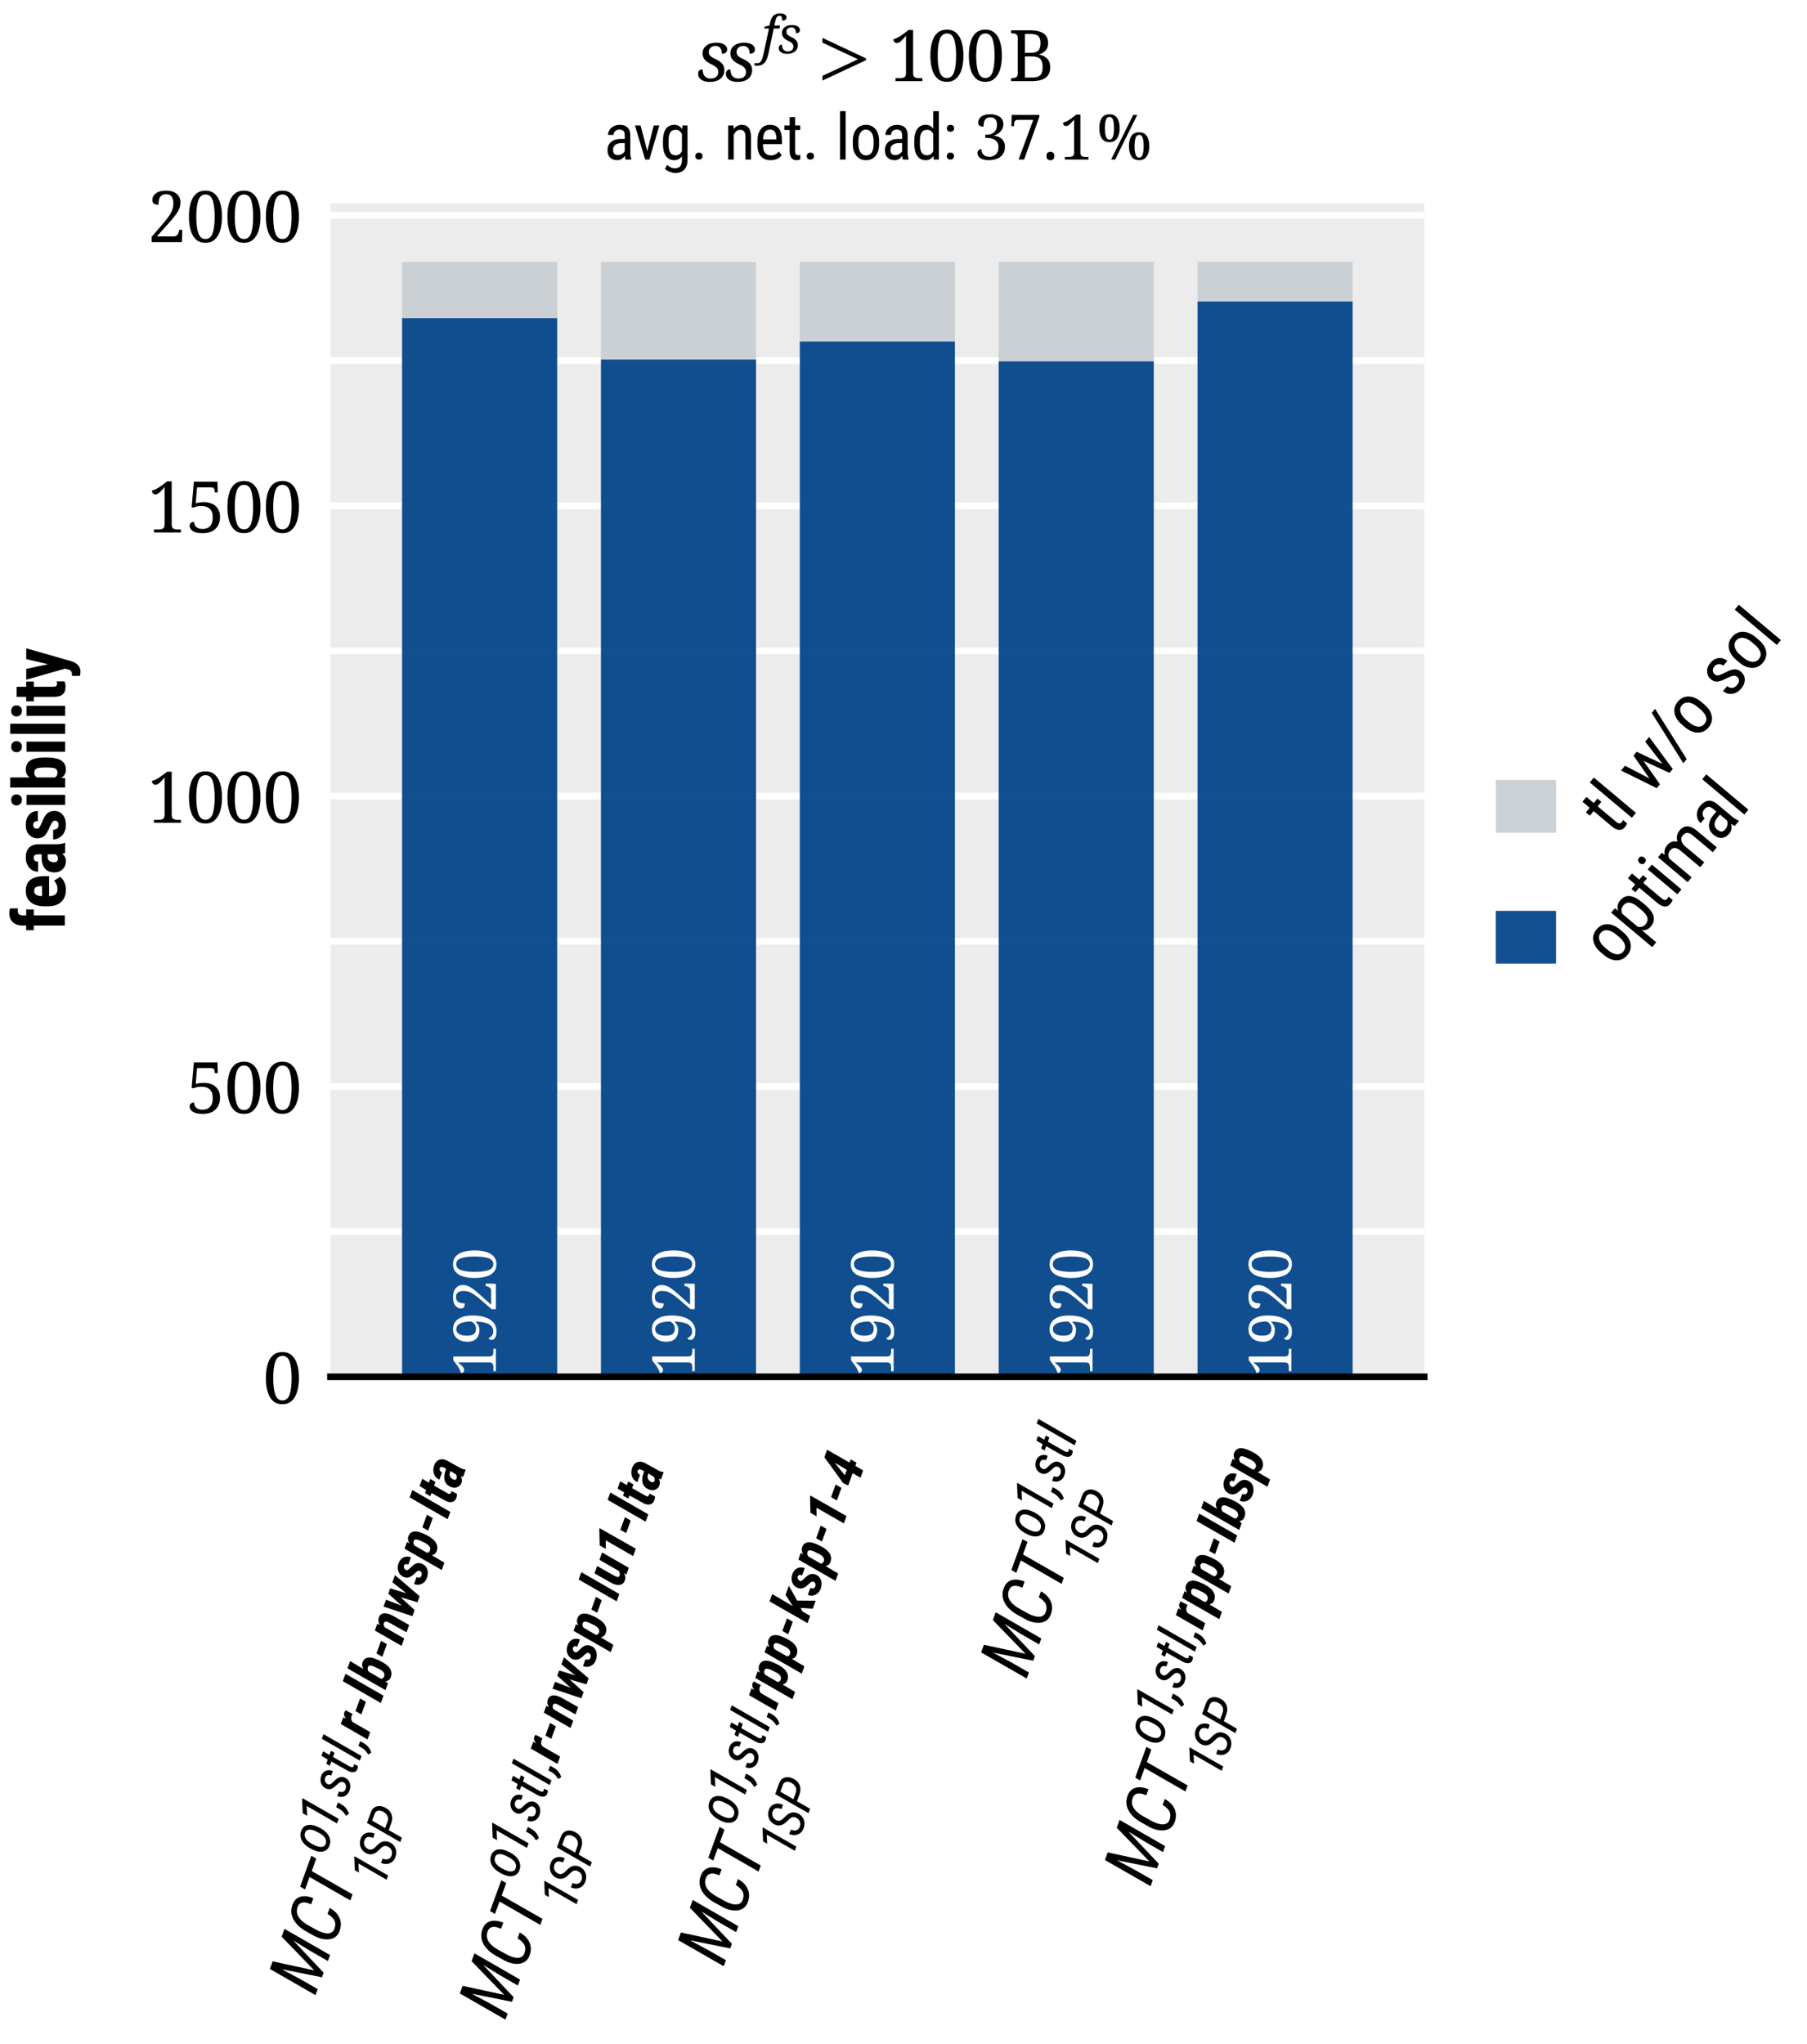 <?xml version="1.0" encoding="utf-8" standalone="no"?>
<!DOCTYPE svg PUBLIC "-//W3C//DTD SVG 1.1//EN"
  "http://www.w3.org/Graphics/SVG/1.1/DTD/svg11.dtd">
<svg xmlns:xlink="http://www.w3.org/1999/xlink" width="215.903pt" height="244.16pt" viewBox="0 0 215.903 244.16" xmlns="http://www.w3.org/2000/svg" version="1.1">
 <defs>
  <style type="text/css">*{stroke-linejoin: round; stroke-linecap: butt}</style>
 </defs>
 <g id="figure_1">
  <g id="patch_1">
   <path d="M 0 244.16 
L 215.903 244.16 
L 215.903 0 
L 0 0 
z
" style="fill: #ffffff"/>
  </g>
  <g id="axes_1">
   <g id="patch_2">
    <path d="M 39.487 164.453 
L 170.167 164.453 
L 170.167 24.269 
L 39.487 24.269 
z
" style="fill: #ececec"/>
   </g>
   <g id="matplotlib.axis_1">
    <g id="xtick_1">
     <g id="text_1">
      <!-- $\sgfs&gt;\qty{100}{\byte}$ -->
      <g transform="translate(83.208 9.689) scale(0.09 -0.09)">
       <defs>
        <path id="NotoMathMI-41" d="M 1094 -64 
C 1466 -64 1754 20 1971 200 
C 2176 379 2285 609 2285 892 
C 2285 1116 2227 1290 2099 1431 
C 1978 1571 1805 1688 1594 1784 
C 1389 1873 1242 1963 1152 2046 
C 1056 2136 1011 2245 1011 2380 
C 1011 2521 1062 2643 1158 2733 
C 1254 2829 1395 2874 1568 2874 
C 1702 2874 1792 2848 1875 2778 
C 1946 2720 2010 2630 2042 2533 
C 2067 2437 2086 2329 2086 2233 
C 2221 2233 2317 2265 2394 2322 
C 2477 2380 2515 2469 2515 2591 
C 2515 2681 2490 2765 2419 2854 
C 2362 2944 2266 3008 2131 3059 
C 1997 3110 1830 3136 1619 3136 
C 1280 3136 1011 3059 806 2893 
C 602 2732 506 2527 506 2276 
C 506 2046 570 1866 698 1738 
C 826 1597 992 1482 1203 1385 
C 1414 1289 1562 1193 1651 1097 
C 1741 1001 1786 885 1786 750 
C 1786 571 1728 436 1619 346 
C 1510 256 1357 212 1165 212 
C 1005 212 877 244 781 313 
C 685 383 608 478 570 593 
C 531 708 506 828 506 962 
C 461 962 410 962 352 943 
C 294 918 237 879 205 828 
C 160 777 141 693 141 590 
C 141 385 230 225 403 109 
C 576 -6 806 -64 1094 -64 
z
" transform="scale(0.016)"/>
        <path id="NotoSerif-Italic-66" d="M -525 -1536 
C -294 -1536 -90 -1491 90 -1401 
C 269 -1312 422 -1157 550 -944 
C 678 -726 781 -424 864 -45 
L 1530 3088 
L 2246 3088 
L 2317 3456 
L 1606 3456 
L 1690 3870 
C 1741 4141 1811 4342 1894 4478 
C 1978 4608 2099 4672 2259 4672 
C 2394 4672 2483 4614 2522 4491 
C 2566 4374 2586 4233 2586 4070 
C 2758 4070 2886 4103 2982 4174 
C 3072 4245 3117 4349 3117 4491 
C 3117 4632 3046 4749 2906 4840 
C 2771 4924 2566 4969 2291 4969 
C 1939 4969 1670 4866 1472 4671 
C 1280 4465 1146 4180 1075 3813 
L 1005 3457 
L 390 3321 
L 352 3088 
L 934 3088 
L 262 -50 
C 166 -481 64 -783 -51 -964 
C -173 -1143 -333 -1233 -544 -1233 
C -589 -1233 -640 -1233 -704 -1220 
C -755 -1214 -806 -1201 -838 -1194 
L -896 -1486 
C -851 -1499 -794 -1511 -730 -1524 
C -653 -1530 -589 -1536 -525 -1536 
z
" transform="scale(0.016)"/>
        <path id="NotoSerif-Italic-73" d="M 1216 -64 
C 1626 -64 1946 32 2189 233 
C 2419 433 2541 684 2541 1001 
C 2541 1253 2470 1454 2330 1608 
C 2195 1763 2010 1893 1773 2003 
C 1549 2106 1389 2209 1280 2299 
C 1171 2404 1120 2520 1120 2668 
C 1120 2829 1178 2965 1286 3069 
C 1395 3172 1549 3223 1741 3223 
C 1888 3223 1997 3191 2086 3114 
C 2163 3049 2227 2959 2266 2842 
C 2298 2739 2317 2623 2317 2507 
C 2464 2507 2586 2539 2669 2610 
C 2752 2674 2797 2771 2797 2906 
C 2797 3003 2765 3101 2688 3198 
C 2624 3294 2515 3372 2368 3430 
C 2221 3488 2035 3520 1798 3520 
C 1421 3520 1126 3430 896 3248 
C 678 3068 563 2836 563 2557 
C 563 2299 634 2092 774 1950 
C 915 1795 1101 1666 1338 1556 
C 1574 1446 1741 1343 1837 1233 
C 1933 1124 1984 994 1984 846 
C 1984 646 1920 496 1798 400 
C 1677 297 1504 245 1293 245 
C 1120 245 973 284 870 361 
C 755 438 678 543 634 672 
C 589 801 563 943 563 1092 
C 512 1092 454 1079 397 1059 
C 333 1040 275 995 230 930 
C 186 872 160 781 160 665 
C 160 439 256 265 448 129 
C 640 0 896 -64 1216 -64 
z
" transform="scale(0.016)"/>
        <path id="NotoMathMI-9f" d="M 3994 1715 
L 3994 1856 
L 429 3533 
L 429 3142 
L 3328 1786 
L 429 429 
L 429 45 
L 3994 1715 
z
" transform="scale(0.016)"/>
        <path id="NotoSerif-Regular-31" d="M 614 0 
L 3053 0 
L 3053 271 
L 2739 271 
C 2592 271 2470 297 2368 348 
C 2266 406 2214 536 2214 736 
L 2214 4640 
L 1805 4640 
L 1357 4303 
C 1146 4142 973 4031 832 3960 
C 685 3888 550 3837 422 3805 
C 422 3701 454 3618 512 3553 
C 570 3489 646 3456 742 3456 
C 870 3456 998 3521 1126 3644 
C 1261 3767 1408 3928 1568 4129 
L 1568 736 
C 1568 536 1517 406 1414 348 
C 1312 297 1190 271 1043 271 
L 614 271 
L 614 0 
z
" transform="scale(0.016)"/>
        <path id="NotoSerif-Regular-30" d="M 1792 -64 
C 2131 -64 2406 32 2624 232 
C 2848 432 3014 710 3123 1058 
C 3232 1419 3290 1833 3290 2310 
C 3290 2787 3238 3201 3123 3562 
C 3021 3910 2854 4189 2630 4382 
C 2406 4575 2131 4672 1798 4672 
C 1446 4672 1158 4575 934 4382 
C 710 4189 550 3917 448 3562 
C 339 3207 288 2794 288 2317 
C 288 1840 339 1419 448 1065 
C 550 710 710 432 934 232 
C 1158 32 1440 -64 1792 -64 
z
M 1792 284 
C 1478 284 1261 464 1139 820 
C 1018 1174 954 1671 954 2310 
C 954 2950 1018 3446 1139 3794 
C 1267 4150 1485 4324 1798 4324 
C 2106 4324 2317 4150 2445 3794 
C 2560 3446 2624 2950 2624 2310 
C 2624 1671 2560 1174 2445 820 
C 2317 464 2106 284 1792 284 
z
" transform="scale(0.016)"/>
        <path id="NotoSerif-Regular-42" d="M 243 0 
L 2150 0 
C 3245 0 3795 411 3795 1239 
C 3795 1580 3706 1850 3520 2042 
C 3334 2229 3098 2351 2810 2402 
L 2810 2428 
C 3034 2500 3226 2616 3379 2778 
C 3526 2934 3603 3154 3603 3446 
C 3603 3842 3469 4140 3200 4322 
C 2925 4516 2515 4608 1958 4608 
L 243 4608 
L 243 4337 
L 326 4337 
C 467 4337 589 4311 691 4259 
C 800 4208 851 4085 851 3898 
L 851 735 
C 851 535 800 406 698 348 
C 595 297 474 271 326 271 
L 243 271 
L 243 0 
z
M 1939 2563 
L 1498 2563 
L 1498 4285 
L 1926 4285 
C 2291 4285 2547 4227 2694 4104 
C 2842 3987 2918 3765 2918 3446 
C 2918 3135 2848 2907 2714 2771 
C 2573 2635 2317 2563 1939 2563 
z
M 2118 322 
L 1498 322 
L 1498 2240 
L 2131 2240 
C 2509 2240 2765 2156 2906 2003 
C 3040 1836 3110 1592 3110 1259 
C 3110 919 3034 675 2886 534 
C 2739 393 2483 322 2118 322 
z
" transform="scale(0.016)"/>
       </defs>
       <use xlink:href="#NotoMathMI-41" transform="scale(1.015)"/>
       <use xlink:href="#NotoMathMI-41" transform="translate(36.868 0) scale(1.015)"/>
       <use xlink:href="#NotoSerif-Italic-66" transform="translate(86.342 36.851) scale(0.667)"/>
       <use xlink:href="#NotoSerif-Italic-73" transform="translate(107.552 36.851) scale(0.667)"/>
       <use xlink:href="#NotoMathMI-9f" transform="translate(160.371 0) scale(1.015)"/>
       <use xlink:href="#NotoSerif-Regular-31" transform="translate(255.314 0) scale(0.914)"/>
       <use xlink:href="#NotoSerif-Regular-30" transform="translate(306.388 0) scale(0.914)"/>
       <use xlink:href="#NotoSerif-Regular-30" transform="translate(357.462 0) scale(0.914)"/>
       <use xlink:href="#NotoSerif-Regular-42" transform="translate(414.177 0) scale(0.914)"/>
      </g>
      <!-- {\scalefont{.88}avg. net. load: $\qty{37.1}{\percent}$} -->
      <g transform="translate(72.157 19.057) scale(0.09 -0.09)">
       <defs>
        <path id="RobotoCondensed-Regular-61" d="M 2150 0 
L 2726 0 
L 2726 51 
C 2656 244 2624 469 2624 732 
L 2624 2441 
C 2618 2775 2528 3026 2349 3199 
C 2163 3373 1901 3456 1555 3456 
C 1344 3456 1152 3411 979 3321 
C 806 3231 666 3109 563 2954 
C 461 2794 410 2626 410 2453 
L 966 2453 
C 966 2601 1018 2730 1126 2833 
C 1229 2929 1363 2981 1530 2981 
C 1715 2981 1850 2936 1939 2851 
C 2029 2760 2074 2612 2074 2410 
L 2074 2048 
L 1664 2048 
C 1261 2048 941 1946 710 1746 
C 474 1547 358 1271 358 925 
C 358 610 442 373 614 199 
C 787 26 1024 -64 1331 -64 
C 1632 -64 1882 80 2080 372 
C 2093 198 2118 71 2150 0 
z
M 1414 443 
C 1229 443 1101 488 1024 572 
C 947 655 909 797 909 989 
C 909 1194 986 1354 1139 1470 
C 1286 1579 1498 1637 1760 1637 
L 2074 1637 
L 2074 835 
C 2016 726 1926 630 1805 559 
C 1683 482 1549 443 1414 443 
z
" transform="scale(0.016)"/>
        <path id="RobotoCondensed-Regular-76" d="M 1370 842 
L 704 3392 
L 141 3392 
L 1158 0 
L 1574 0 
L 2573 3392 
L 2010 3392 
L 1370 842 
z
" transform="scale(0.016)"/>
        <path id="RobotoCondensed-Regular-67" d="M 301 1850 
L 301 1471 
C 307 976 410 597 608 334 
C 806 71 1075 -64 1427 -64 
C 1754 -64 2010 71 2189 334 
L 2189 -114 
C 2176 -621 1939 -875 1478 -875 
C 1203 -875 954 -759 723 -531 
L 499 -914 
C 602 -1036 755 -1132 966 -1216 
C 1171 -1299 1357 -1344 1523 -1344 
C 1907 -1344 2208 -1229 2426 -1003 
C 2637 -778 2746 -456 2746 -38 
L 2746 3392 
L 2246 3392 
L 2214 3013 
C 2042 3308 1779 3456 1434 3456 
C 1062 3456 781 3321 589 3051 
C 397 2782 301 2383 301 1850 
z
M 858 1535 
L 858 1876 
C 858 2242 915 2518 1030 2698 
C 1139 2872 1325 2962 1581 2962 
C 1843 2962 2042 2820 2189 2544 
L 2189 848 
C 2054 565 1850 424 1574 424 
C 1318 424 1133 514 1024 694 
C 915 874 858 1156 858 1535 
z
" transform="scale(0.016)"/>
        <path id="RobotoCondensed-Regular-2e" d="M 448 334 
C 448 238 480 160 538 96 
C 595 32 685 0 806 0 
C 928 0 1018 32 1082 96 
C 1139 160 1171 238 1171 334 
C 1171 437 1139 520 1082 591 
C 1018 655 928 687 806 687 
C 685 687 595 655 538 584 
C 480 514 448 430 448 334 
z
" transform="scale(0.016)"/>
        <path id="RobotoCondensed-Regular-6e" d="M 934 3392 
L 410 3392 
L 410 0 
L 966 0 
L 966 2467 
C 1037 2615 1126 2730 1235 2827 
C 1344 2917 1466 2962 1600 2962 
C 1779 2962 1914 2904 2003 2795 
C 2086 2685 2131 2493 2131 2229 
L 2131 0 
L 2682 0 
L 2682 2255 
C 2675 3058 2368 3456 1773 3456 
C 1434 3456 1158 3315 947 3026 
L 934 3392 
z
" transform="scale(0.016)"/>
        <path id="RobotoCondensed-Regular-65" d="M 1619 -64 
C 2112 -64 2477 103 2720 443 
L 2432 799 
C 2323 663 2202 566 2080 509 
C 1958 443 1811 411 1651 411 
C 1395 411 1197 496 1062 664 
C 928 825 858 1090 858 1459 
L 858 1536 
L 2746 1536 
L 2746 1901 
C 2739 2432 2643 2829 2451 3078 
C 2253 3328 1958 3456 1562 3456 
C 1165 3456 858 3315 640 3026 
C 416 2737 307 2345 307 1837 
L 307 1426 
C 314 938 429 565 653 315 
C 877 64 1197 -64 1619 -64 
z
M 1562 2981 
C 1766 2981 1920 2911 2022 2776 
C 2125 2636 2182 2407 2195 2087 
L 2195 2011 
L 864 2011 
C 877 2343 941 2586 1050 2745 
C 1158 2905 1331 2981 1562 2981 
z
" transform="scale(0.016)"/>
        <path id="RobotoCondensed-Regular-74" d="M 1139 4224 
L 589 4224 
L 589 3392 
L 70 3392 
L 70 2942 
L 589 2942 
L 589 835 
C 589 546 646 328 762 173 
C 877 13 1043 -64 1261 -64 
C 1395 -64 1523 -45 1645 0 
L 1651 469 
C 1574 443 1498 430 1427 430 
C 1318 430 1248 469 1203 540 
C 1158 610 1139 707 1139 842 
L 1139 2942 
L 1645 2942 
L 1645 3392 
L 1139 3392 
L 1139 4224 
z
" transform="scale(0.016)"/>
        <path id="RobotoCondensed-Regular-6c" d="M 1011 0 
L 1011 4818 
L 454 4818 
L 454 0 
L 1011 0 
z
" transform="scale(0.016)"/>
        <path id="RobotoCondensed-Regular-6f" d="M 294 1857 
L 294 1484 
C 301 1009 429 630 666 353 
C 902 77 1216 -64 1606 -64 
C 2003 -64 2323 77 2560 366 
C 2797 655 2912 1041 2912 1535 
L 2912 1889 
C 2906 2371 2784 2756 2547 3039 
C 2310 3315 1990 3456 1600 3456 
C 1210 3456 890 3315 653 3026 
C 416 2737 294 2351 294 1857 
z
M 851 1535 
L 851 1857 
C 851 2203 922 2480 1056 2679 
C 1190 2878 1376 2981 1600 2981 
C 1830 2981 2016 2878 2157 2679 
C 2291 2480 2362 2203 2362 1857 
L 2362 1471 
C 2342 764 2093 411 1606 411 
C 1376 411 1190 514 1056 713 
C 922 912 851 1182 851 1535 
z
" transform="scale(0.016)"/>
        <path id="RobotoCondensed-Regular-64" d="M 294 1850 
L 294 1503 
C 301 1009 403 623 602 347 
C 800 71 1075 -64 1427 -64 
C 1766 -64 2022 80 2202 366 
L 2234 0 
L 2739 0 
L 2739 4818 
L 2182 4818 
L 2182 3065 
C 2003 3328 1754 3456 1427 3456 
C 1062 3456 787 3321 589 3045 
C 390 2769 294 2371 294 1850 
z
M 851 1535 
L 851 1876 
C 851 2242 909 2518 1024 2698 
C 1133 2872 1318 2962 1574 2962 
C 1837 2962 2042 2827 2182 2557 
L 2182 842 
C 2048 565 1843 424 1568 424 
C 1318 424 1133 514 1024 694 
C 909 874 851 1156 851 1535 
z
" transform="scale(0.016)"/>
        <path id="RobotoCondensed-Regular-3a" d="M 429 334 
C 429 238 461 160 518 96 
C 576 32 666 0 787 0 
C 909 0 998 32 1062 96 
C 1120 160 1152 238 1152 334 
C 1152 437 1120 520 1062 591 
C 998 655 909 687 787 687 
C 666 687 576 655 518 584 
C 461 514 429 430 429 334 
z
M 435 3103 
C 435 3006 467 2929 525 2865 
C 582 2801 672 2769 794 2769 
C 915 2769 1005 2801 1069 2865 
C 1126 2929 1158 3006 1158 3103 
C 1158 3206 1126 3289 1069 3360 
C 1005 3424 915 3456 794 3456 
C 672 3456 582 3424 525 3353 
C 467 3283 435 3199 435 3103 
z
" transform="scale(0.016)"/>
        <path id="NotoSerif-Regular-33" d="M 1581 -64 
C 1766 -64 1952 -39 2138 6 
C 2330 53 2509 130 2669 234 
C 2829 344 2963 487 3059 662 
C 3155 843 3206 1063 3206 1322 
C 3206 1536 3168 1718 3091 1854 
C 3014 1997 2918 2113 2790 2198 
C 2675 2282 2541 2346 2406 2386 
C 2272 2431 2144 2457 2022 2470 
C 2221 2515 2394 2597 2547 2707 
C 2701 2823 2822 2964 2912 3118 
C 3002 3285 3046 3458 3046 3651 
C 3046 3979 2925 4229 2675 4402 
C 2432 4582 2106 4672 1702 4672 
C 1286 4672 973 4588 768 4428 
C 550 4268 448 4062 448 3811 
C 448 3651 499 3541 608 3478 
C 717 3426 845 3394 998 3394 
C 998 3567 1018 3721 1050 3863 
C 1088 4010 1158 4125 1261 4215 
C 1363 4305 1510 4350 1702 4350 
C 1952 4350 2125 4279 2227 4144 
C 2336 4004 2387 3805 2387 3554 
C 2387 3355 2342 3176 2253 3028 
C 2163 2880 2042 2765 1894 2681 
C 1741 2598 1568 2560 1382 2560 
L 1178 2560 
L 1178 2231 
L 1382 2231 
C 1741 2231 2022 2146 2227 1984 
C 2438 1822 2541 1602 2541 1329 
C 2541 1069 2496 862 2406 712 
C 2317 563 2202 452 2061 388 
C 1914 316 1760 284 1587 284 
C 1325 284 1126 361 986 504 
C 845 660 774 842 774 1069 
C 653 1069 557 1030 486 959 
C 410 887 371 784 371 654 
C 371 466 467 299 659 156 
C 851 6 1158 -64 1581 -64 
z
" transform="scale(0.016)"/>
        <path id="NotoSerif-Regular-37" d="M 1126 0 
L 1696 0 
L 3270 4425 
L 3270 4612 
L 410 4612 
L 378 3444 
L 646 3444 
L 672 3766 
C 691 3986 819 4096 1043 4096 
L 2637 4096 
L 1126 0 
z
" transform="scale(0.016)"/>
        <path id="NotoMathMI-93" d="M 717 -64 
C 813 -64 896 -39 973 19 
C 1050 76 1082 185 1082 326 
C 1082 473 1050 582 973 633 
C 896 691 813 716 717 716 
C 621 716 538 691 461 633 
C 390 582 358 473 358 326 
C 358 185 390 76 461 19 
C 538 -39 621 -64 717 -64 
z
" transform="scale(0.016)"/>
        <path id="NotoSerif-Regular-25" d="M 1338 1792 
C 1690 1792 1958 1922 2125 2194 
C 2304 2454 2387 2804 2387 3239 
C 2387 3673 2304 4023 2125 4283 
C 1958 4542 1696 4672 1344 4672 
C 973 4672 704 4542 538 4283 
C 371 4023 288 3673 288 3239 
C 288 2804 371 2454 538 2194 
C 704 1922 973 1792 1338 1792 
z
M 1504 0 
L 1926 0 
L 4205 4608 
L 3789 4608 
L 1504 0 
z
M 1338 2057 
C 1165 2057 1043 2161 973 2368 
C 902 2576 864 2869 864 3239 
C 864 3609 902 3894 973 4096 
C 1043 4297 1171 4401 1344 4401 
C 1517 4401 1638 4297 1702 4096 
C 1773 3894 1805 3609 1805 3239 
C 1805 2869 1773 2576 1702 2368 
C 1632 2161 1510 2057 1338 2057 
z
M 4397 -64 
C 4749 -64 5018 65 5184 338 
C 5363 597 5446 947 5446 1382 
C 5446 1817 5363 2168 5184 2427 
C 5018 2686 4755 2816 4403 2816 
C 4032 2816 3763 2686 3597 2427 
C 3430 2168 3347 1817 3347 1382 
C 3347 947 3430 597 3597 338 
C 3763 65 4032 -64 4397 -64 
z
M 4397 200 
C 4224 200 4102 304 4032 511 
C 3962 720 3923 1012 3923 1382 
C 3923 1753 3962 2039 4032 2240 
C 4102 2441 4230 2545 4403 2545 
C 4576 2545 4698 2441 4762 2240 
C 4832 2039 4864 1753 4864 1382 
C 4864 1012 4832 720 4762 511 
C 4691 304 4570 200 4397 200 
z
" transform="scale(0.016)"/>
       </defs>
       <use xlink:href="#RobotoCondensed-Regular-61" transform="scale(0.833)"/>
       <use xlink:href="#RobotoCondensed-Regular-76" transform="translate(39.312 0) scale(0.833)"/>
       <use xlink:href="#RobotoCondensed-Regular-67" transform="translate(74.376 0) scale(0.833)"/>
       <use xlink:href="#RobotoCondensed-Regular-2e" transform="translate(115.354 0) scale(0.833)"/>
       <use xlink:href="#RobotoCondensed-Regular-6e" transform="translate(159.513 0) scale(0.833)"/>
       <use xlink:href="#RobotoCondensed-Regular-65" transform="translate(199.741 0) scale(0.833)"/>
       <use xlink:href="#RobotoCondensed-Regular-74" transform="translate(238.72 0) scale(0.833)"/>
       <use xlink:href="#RobotoCondensed-Regular-2e" transform="translate(263.29 0) scale(0.833)"/>
       <use xlink:href="#RobotoCondensed-Regular-6c" transform="translate(307.449 0) scale(0.833)"/>
       <use xlink:href="#RobotoCondensed-Regular-6f" transform="translate(326.522 0) scale(0.833)"/>
       <use xlink:href="#RobotoCondensed-Regular-61" transform="translate(368.249 0) scale(0.833)"/>
       <use xlink:href="#RobotoCondensed-Regular-64" transform="translate(408.144 0) scale(0.833)"/>
       <use xlink:href="#RobotoCondensed-Regular-3a" transform="translate(449.455 0) scale(0.833)"/>
       <use xlink:href="#NotoSerif-Regular-33" transform="translate(491.115 0) scale(0.804)"/>
       <use xlink:href="#NotoSerif-Regular-37" transform="translate(536.061 0) scale(0.804)"/>
       <use xlink:href="#NotoMathMI-93" transform="translate(582.436 0) scale(0.893)"/>
       <use xlink:href="#NotoSerif-Regular-31" transform="translate(604.055 0) scale(0.804)"/>
       <use xlink:href="#NotoSerif-Regular-25" transform="translate(653.964 0) scale(0.804)"/>
      </g>
     </g>
    </g>
    <g id="xtick_2">
     <g id="text_2">
      <!-- \schedulermoobj[1]{MCT}{o1,stl,\textbf{r-lb-nwsp-lta}}{1SP} -->
      <g transform="translate(37.628 238.496) rotate(-70) scale(0.09 -0.09)">
       <defs>
        <path id="RobotoCondensed-Italic-4d" d="M 1645 4544 
L 934 4544 
L 147 0 
L 710 0 
L 1011 1739 
L 1274 3560 
L 1811 0 
L 2240 0 
L 3987 3483 
L 3642 1795 
L 3328 0 
L 3885 0 
L 4678 4544 
L 3949 4544 
L 2150 844 
L 1645 4544 
z
" transform="scale(0.016)"/>
        <path id="RobotoCondensed-Italic-43" d="M 3149 1443 
L 2598 1443 
C 2515 1068 2394 803 2227 650 
C 2061 497 1843 428 1568 428 
C 1376 428 1222 498 1114 640 
C 998 775 934 981 915 1258 
C 902 1437 909 1634 941 1851 
L 1069 2658 
C 1146 3148 1286 3511 1491 3760 
C 1696 4002 1952 4116 2266 4116 
C 2426 4116 2554 4078 2650 4001 
C 2746 3917 2810 3814 2854 3679 
C 2893 3545 2906 3345 2899 3082 
L 3462 3082 
C 3482 3563 3386 3935 3187 4204 
C 2982 4474 2688 4608 2298 4608 
C 1830 4608 1440 4441 1126 4097 
C 813 3751 602 3266 506 2646 
L 378 1847 
C 358 1706 352 1560 352 1413 
C 358 1131 410 876 506 646 
C 602 415 736 244 909 122 
C 1082 0 1293 -64 1536 -64 
C 1971 -64 2330 63 2618 335 
C 2906 608 3078 975 3149 1443 
z
" transform="scale(0.016)"/>
        <path id="RobotoCondensed-Italic-54" d="M 3437 4032 
L 3520 4524 
L 646 4524 
L 557 4032 
L 1715 4032 
L 1011 -32 
L 1574 -32 
L 2272 4032 
L 3437 4032 
z
" transform="scale(0.016)"/>
        <path id="RobotoCondensed-Italic-6f" d="M 294 1840 
L 256 1527 
C 224 1231 243 962 314 718 
C 384 475 506 283 672 148 
C 838 7 1050 -64 1299 -64 
C 1696 -64 2029 77 2298 373 
C 2560 668 2726 1060 2797 1542 
L 2829 1863 
C 2861 2152 2848 2421 2778 2672 
C 2707 2916 2586 3109 2419 3250 
C 2253 3385 2042 3456 1792 3456 
C 1389 3456 1056 3315 794 3020 
C 531 2719 365 2328 294 1840 
z
M 781 1302 
L 787 1471 
L 826 1784 
C 870 2163 979 2464 1139 2676 
C 1299 2887 1504 2983 1754 2983 
C 1939 2983 2080 2899 2176 2743 
C 2272 2588 2317 2367 2310 2082 
L 2291 1858 
L 2246 1492 
C 2189 1127 2086 852 1933 672 
C 1773 486 1574 403 1331 403 
C 1146 403 1005 487 915 649 
C 819 804 774 1024 781 1302 
z
" transform="scale(0.016)"/>
        <path id="RobotoCondensed-Italic-31" d="M 1395 0 
L 2176 4570 
L 2080 4570 
L 614 3968 
L 518 3411 
L 1523 3834 
L 851 0 
L 1395 0 
z
" transform="scale(0.016)"/>
        <path id="RobotoCondensed-Italic-2c" d="M -26 -890 
C 365 -583 595 -192 666 281 
L 730 704 
L 179 704 
L 96 230 
C 38 -58 -109 -352 -352 -653 
L -26 -890 
z
" transform="scale(0.016)"/>
        <path id="RobotoCondensed-Italic-73" d="M 1837 892 
C 1818 744 1754 628 1638 545 
C 1523 454 1376 410 1203 410 
C 1043 410 915 461 826 564 
C 736 667 691 815 698 1014 
L 154 1014 
C 141 698 230 440 429 240 
C 621 40 870 -64 1184 -64 
C 1504 -64 1779 19 2003 204 
C 2227 390 2355 633 2374 940 
C 2394 1292 2208 1581 1818 1799 
L 1293 2068 
C 1101 2177 1018 2311 1043 2484 
C 1062 2631 1126 2746 1229 2836 
C 1331 2925 1466 2970 1626 2970 
C 1773 2970 1882 2925 1965 2828 
C 2042 2732 2080 2597 2074 2423 
L 2605 2423 
C 2618 2727 2541 2972 2368 3165 
C 2195 3352 1958 3456 1658 3456 
C 1344 3456 1082 3360 870 3175 
C 653 2990 538 2755 518 2468 
C 506 2287 544 2126 627 1992 
C 710 1857 864 1728 1082 1606 
L 1504 1387 
C 1754 1252 1862 1091 1837 892 
z
" transform="scale(0.016)"/>
        <path id="RobotoCondensed-Italic-74" d="M 1510 4192 
L 973 4192 
L 826 3392 
L 333 3392 
L 250 2944 
L 755 2944 
L 410 838 
C 384 548 422 329 518 175 
C 614 13 755 -64 941 -64 
C 1062 -64 1184 -45 1299 0 
L 1344 474 
C 1248 450 1171 435 1120 435 
C 986 435 922 525 928 705 
L 934 834 
L 1293 2944 
L 1786 2944 
L 1862 3392 
L 1363 3392 
L 1510 4192 
z
" transform="scale(0.016)"/>
        <path id="RobotoCondensed-Italic-6c" d="M 659 0 
L 1491 4800 
L 947 4800 
L 115 0 
L 659 0 
z
" transform="scale(0.016)"/>
        <path id="RobotoCondensed-BoldItalic-72" d="M 2074 2534 
L 2189 3405 
C 2080 3437 1997 3456 1926 3456 
C 1811 3456 1709 3424 1613 3360 
C 1517 3290 1414 3174 1312 3014 
L 1376 3379 
L 570 3379 
L -19 0 
L 845 0 
L 1235 2229 
C 1382 2452 1568 2560 1798 2560 
L 2074 2534 
z
" transform="scale(0.016)"/>
        <path id="RobotoCondensed-BoldItalic-2d" d="M 1805 1600 
L 1939 2336 
L 448 2336 
L 320 1600 
L 1805 1600 
z
" transform="scale(0.016)"/>
        <path id="RobotoCondensed-BoldItalic-6c" d="M 890 0 
L 1728 4800 
L 858 4800 
L 26 0 
L 890 0 
z
" transform="scale(0.016)"/>
        <path id="RobotoCondensed-BoldItalic-62" d="M 1549 -64 
C 1818 -64 2048 12 2246 172 
C 2438 333 2586 583 2694 936 
C 2797 1283 2854 1700 2874 2180 
C 2893 2597 2829 2911 2682 3129 
C 2534 3347 2310 3456 2016 3456 
C 1766 3456 1549 3343 1350 3110 
L 1683 4800 
L 819 4800 
L -13 0 
L 787 0 
L 896 339 
C 1043 74 1261 -64 1549 -64 
z
M 2022 2168 
L 1965 1589 
L 1939 1359 
C 1875 889 1683 659 1357 659 
C 1184 659 1069 743 1005 890 
L 1274 2449 
C 1402 2623 1549 2707 1709 2707 
C 1818 2707 1901 2668 1952 2584 
C 2003 2500 2029 2363 2022 2168 
z
" transform="scale(0.016)"/>
        <path id="RobotoCondensed-BoldItalic-6e" d="M 1357 3379 
L 550 3379 
L -38 0 
L 832 0 
L 1261 2463 
C 1312 2534 1370 2592 1434 2643 
C 1498 2688 1574 2713 1664 2713 
C 1856 2713 1946 2592 1939 2347 
L 1920 2162 
L 1568 0 
L 2432 0 
L 2790 2155 
L 2810 2445 
C 2810 2767 2752 3018 2630 3192 
C 2509 3366 2323 3456 2086 3456 
C 1798 3456 1530 3323 1293 3049 
L 1357 3379 
z
" transform="scale(0.016)"/>
        <path id="RobotoCondensed-BoldItalic-77" d="M 2624 1491 
L 2522 3379 
L 1901 3379 
L 1146 1504 
L 1184 3379 
L 371 3379 
L 467 0 
L 1190 0 
L 1990 1945 
L 2112 0 
L 2822 0 
L 4090 3379 
L 3245 3379 
L 2624 1491 
z
" transform="scale(0.016)"/>
        <path id="RobotoCondensed-BoldItalic-73" d="M 1613 928 
C 1594 819 1549 736 1472 678 
C 1395 621 1306 589 1197 589 
C 1075 589 986 627 928 698 
C 870 768 838 891 845 1051 
L 19 1051 
C 13 729 115 464 326 258 
C 538 46 806 -64 1133 -64 
C 1363 -64 1574 -20 1773 64 
C 1971 147 2125 262 2246 422 
C 2362 582 2426 761 2438 972 
C 2458 1331 2317 1612 2003 1817 
C 1901 1888 1734 1977 1498 2086 
C 1261 2188 1152 2310 1178 2444 
C 1197 2540 1242 2624 1312 2694 
C 1382 2764 1466 2796 1562 2796 
C 1658 2796 1728 2764 1773 2707 
C 1818 2643 1837 2533 1830 2386 
L 2694 2386 
C 2701 2701 2605 2959 2406 3160 
C 2208 3353 1946 3456 1606 3456 
C 1267 3456 979 3360 742 3162 
C 506 2963 378 2707 365 2400 
C 358 2240 390 2099 448 1978 
C 506 1856 595 1741 717 1645 
C 838 1542 1024 1434 1274 1318 
C 1523 1203 1632 1075 1613 928 
z
" transform="scale(0.016)"/>
        <path id="RobotoCondensed-BoldItalic-70" d="M 1542 -64 
C 1805 -64 2035 12 2234 179 
C 2432 340 2579 589 2688 930 
C 2797 1270 2854 1679 2874 2167 
C 2893 2584 2829 2898 2682 3122 
C 2534 3347 2310 3456 2016 3456 
C 1754 3456 1517 3330 1312 3078 
L 1357 3385 
L 570 3385 
L -243 -1312 
L 621 -1312 
L 922 275 
C 1069 54 1280 -64 1542 -64 
z
M 2016 2175 
L 2010 2058 
L 1946 1422 
C 1869 907 1670 659 1350 659 
C 1184 659 1069 741 998 884 
L 1280 2476 
C 1408 2636 1549 2713 1702 2713 
C 1811 2713 1894 2674 1946 2597 
C 1990 2512 2016 2376 2016 2175 
z
" transform="scale(0.016)"/>
        <path id="RobotoCondensed-BoldItalic-74" d="M 1722 4192 
L 858 4192 
L 710 3353 
L 333 3353 
L 218 2688 
L 595 2688 
L 307 896 
C 275 594 326 348 454 175 
C 582 -6 774 -96 1024 -96 
C 1197 -96 1344 -70 1472 -19 
L 1549 669 
C 1440 669 1370 669 1338 669 
C 1216 669 1158 739 1165 881 
L 1171 978 
L 1459 2688 
L 1894 2688 
L 2010 3353 
L 1574 3353 
L 1722 4192 
z
" transform="scale(0.016)"/>
        <path id="RobotoCondensed-BoldItalic-61" d="M 1594 0 
L 2438 0 
L 2445 58 
C 2406 166 2394 294 2400 442 
L 2413 609 
L 2688 2331 
C 2720 2666 2650 2936 2477 3142 
C 2298 3347 2042 3456 1702 3456 
C 1344 3456 1043 3354 794 3150 
C 544 2945 416 2684 397 2365 
L 1254 2365 
C 1299 2628 1421 2764 1619 2764 
C 1766 2764 1843 2671 1843 2487 
L 1830 2345 
L 1792 2067 
L 1536 2067 
C 1094 2067 749 1965 486 1765 
C 224 1561 90 1278 70 919 
C 58 642 128 405 288 219 
C 448 32 653 -64 915 -64 
C 1158 -64 1376 45 1568 262 
C 1568 160 1574 70 1594 0 
z
M 1152 621 
C 1088 621 1037 640 1005 686 
C 966 732 947 784 947 856 
L 954 979 
C 973 1139 1037 1267 1139 1376 
C 1242 1478 1376 1536 1542 1536 
L 1728 1536 
L 1574 825 
C 1446 691 1306 621 1152 621 
z
" transform="scale(0.016)"/>
        <path id="RobotoCondensed-Italic-53" d="M 2291 1181 
C 2259 946 2170 760 2010 627 
C 1850 493 1658 429 1434 429 
C 1190 429 1011 512 890 673 
C 768 834 717 1047 736 1317 
L 173 1317 
C 154 915 256 588 486 332 
C 717 71 1024 -64 1402 -64 
C 1805 -64 2138 44 2406 280 
C 2675 516 2822 815 2854 1185 
C 2886 1618 2752 1962 2438 2217 
C 2298 2332 2106 2440 1856 2549 
C 1606 2650 1427 2765 1331 2899 
C 1229 3027 1190 3173 1210 3345 
C 1235 3580 1325 3766 1478 3906 
C 1626 4046 1818 4116 2042 4116 
C 2266 4116 2426 4039 2534 3891 
C 2643 3737 2682 3518 2662 3228 
L 3219 3228 
C 3251 3619 3155 3947 2944 4210 
C 2733 4474 2438 4608 2074 4608 
C 1696 4608 1370 4494 1101 4251 
C 832 4009 685 3703 653 3340 
C 621 2952 755 2633 1056 2379 
C 1197 2257 1402 2137 1670 2021 
C 1939 1901 2118 1780 2202 1652 
C 2285 1525 2310 1366 2291 1181 
z
" transform="scale(0.016)"/>
        <path id="RobotoCondensed-Italic-50" d="M 1018 1792 
L 1901 1792 
C 2330 1792 2682 1920 2957 2170 
C 3232 2419 3386 2765 3424 3200 
C 3456 3591 3373 3917 3174 4167 
C 2970 4416 2682 4544 2310 4544 
L 934 4544 
L 147 0 
L 710 0 
L 1018 1792 
z
M 1101 2279 
L 1414 4057 
L 2298 4057 
C 2458 4057 2592 3999 2688 3903 
C 2784 3807 2848 3673 2867 3500 
C 2893 3302 2867 3098 2797 2899 
C 2726 2701 2611 2547 2464 2439 
C 2310 2330 2131 2279 1926 2279 
L 1101 2279 
z
" transform="scale(0.016)"/>
       </defs>
       <use xlink:href="#RobotoCondensed-Italic-4d" transform="scale(0.946)"/>
       <use xlink:href="#RobotoCondensed-Italic-43" transform="translate(69.753 0) scale(0.946)"/>
       <use xlink:href="#RobotoCondensed-Italic-54" transform="translate(120.861 0) scale(0.946)"/>
       <use xlink:href="#RobotoCondensed-Italic-6f" transform="translate(179.328 51.157) scale(0.746)"/>
       <use xlink:href="#RobotoCondensed-Italic-31" transform="translate(215.966 51.157) scale(0.746)"/>
       <use xlink:href="#RobotoCondensed-Italic-2c" transform="translate(243.947 51.157) scale(0.746)"/>
       <use xlink:href="#RobotoCondensed-Italic-73" transform="translate(258.498 51.157) scale(0.746)"/>
       <use xlink:href="#RobotoCondensed-Italic-74" transform="translate(291.777 51.157) scale(0.746)"/>
       <use xlink:href="#RobotoCondensed-Italic-6c" transform="translate(313.491 51.157) scale(0.746)"/>
       <use xlink:href="#RobotoCondensed-Italic-2c" transform="translate(330.429 51.157) scale(0.746)"/>
       <use xlink:href="#RobotoCondensed-BoldItalic-72" transform="translate(344.979 51.157) scale(0.746)"/>
       <use xlink:href="#RobotoCondensed-BoldItalic-2d" transform="translate(369.305 51.157) scale(0.746)"/>
       <use xlink:href="#RobotoCondensed-BoldItalic-6c" transform="translate(395.943 51.157) scale(0.746)"/>
       <use xlink:href="#RobotoCondensed-BoldItalic-62" transform="translate(414.523 51.157) scale(0.746)"/>
       <use xlink:href="#RobotoCondensed-BoldItalic-2d" transform="translate(450.713 51.157) scale(0.746)"/>
       <use xlink:href="#RobotoCondensed-BoldItalic-6e" transform="translate(477.351 51.157) scale(0.746)"/>
       <use xlink:href="#RobotoCondensed-BoldItalic-77" transform="translate(513.317 51.157) scale(0.746)"/>
       <use xlink:href="#RobotoCondensed-BoldItalic-73" transform="translate(559.43 51.157) scale(0.746)"/>
       <use xlink:href="#RobotoCondensed-BoldItalic-70" transform="translate(592.635 51.157) scale(0.746)"/>
       <use xlink:href="#RobotoCondensed-BoldItalic-2d" transform="translate(628.825 51.157) scale(0.746)"/>
       <use xlink:href="#RobotoCondensed-BoldItalic-6c" transform="translate(655.463 51.157) scale(0.746)"/>
       <use xlink:href="#RobotoCondensed-BoldItalic-74" transform="translate(674.043 51.157) scale(0.746)"/>
       <use xlink:href="#RobotoCondensed-BoldItalic-61" transform="translate(696.578 51.157) scale(0.746)"/>
       <use xlink:href="#RobotoCondensed-Italic-31" transform="translate(169.036 -36.289) scale(0.691)"/>
       <use xlink:href="#RobotoCondensed-Italic-53" transform="translate(194.944 -36.289) scale(0.691)"/>
       <use xlink:href="#RobotoCondensed-Italic-50" transform="translate(229.973 -36.289) scale(0.691)"/>
      </g>
     </g>
    </g>
    <g id="xtick_3">
     <g id="text_3">
      <!-- \schedulermoobj[1]{MCT}{o1,stl,\textbf{r-nwsp-lu1-lta}}{1SP} -->
      <g transform="translate(60.324 241.42) rotate(-70) scale(0.09 -0.09)">
       <defs>
        <path id="RobotoCondensed-BoldItalic-75" d="M 1690 307 
L 1632 0 
L 2432 0 
L 3021 3379 
L 2150 3379 
L 1728 934 
C 1581 755 1427 666 1254 666 
C 1178 672 1120 705 1082 777 
C 1043 842 1030 927 1037 1031 
L 1050 1185 
L 1414 3379 
L 550 3379 
L 186 1197 
C 166 1056 166 909 179 762 
C 198 506 275 307 410 160 
C 544 13 717 -64 941 -64 
C 1229 -64 1478 51 1690 307 
z
" transform="scale(0.016)"/>
        <path id="RobotoCondensed-BoldItalic-31" d="M 1683 0 
L 2451 4557 
L 2342 4557 
L 653 3898 
L 512 3123 
L 1414 3456 
L 813 0 
L 1683 0 
z
" transform="scale(0.016)"/>
       </defs>
       <use xlink:href="#RobotoCondensed-Italic-4d" transform="scale(0.946)"/>
       <use xlink:href="#RobotoCondensed-Italic-43" transform="translate(69.753 0) scale(0.946)"/>
       <use xlink:href="#RobotoCondensed-Italic-54" transform="translate(120.861 0) scale(0.946)"/>
       <use xlink:href="#RobotoCondensed-Italic-6f" transform="translate(179.328 51.157) scale(0.746)"/>
       <use xlink:href="#RobotoCondensed-Italic-31" transform="translate(215.966 51.157) scale(0.746)"/>
       <use xlink:href="#RobotoCondensed-Italic-2c" transform="translate(243.947 51.157) scale(0.746)"/>
       <use xlink:href="#RobotoCondensed-Italic-73" transform="translate(258.498 51.157) scale(0.746)"/>
       <use xlink:href="#RobotoCondensed-Italic-74" transform="translate(291.777 51.157) scale(0.746)"/>
       <use xlink:href="#RobotoCondensed-Italic-6c" transform="translate(313.491 51.157) scale(0.746)"/>
       <use xlink:href="#RobotoCondensed-Italic-2c" transform="translate(330.429 51.157) scale(0.746)"/>
       <use xlink:href="#RobotoCondensed-BoldItalic-72" transform="translate(344.979 51.157) scale(0.746)"/>
       <use xlink:href="#RobotoCondensed-BoldItalic-2d" transform="translate(369.305 51.157) scale(0.746)"/>
       <use xlink:href="#RobotoCondensed-BoldItalic-6e" transform="translate(395.943 51.157) scale(0.746)"/>
       <use xlink:href="#RobotoCondensed-BoldItalic-77" transform="translate(431.909 51.157) scale(0.746)"/>
       <use xlink:href="#RobotoCondensed-BoldItalic-73" transform="translate(478.023 51.157) scale(0.746)"/>
       <use xlink:href="#RobotoCondensed-BoldItalic-70" transform="translate(511.228 51.157) scale(0.746)"/>
       <use xlink:href="#RobotoCondensed-BoldItalic-2d" transform="translate(547.417 51.157) scale(0.746)"/>
       <use xlink:href="#RobotoCondensed-BoldItalic-6c" transform="translate(574.056 51.157) scale(0.746)"/>
       <use xlink:href="#RobotoCondensed-BoldItalic-75" transform="translate(592.635 51.157) scale(0.746)"/>
       <use xlink:href="#RobotoCondensed-BoldItalic-31" transform="translate(628.601 51.157) scale(0.746)"/>
       <use xlink:href="#RobotoCondensed-BoldItalic-2d" transform="translate(659.94 51.157) scale(0.746)"/>
       <use xlink:href="#RobotoCondensed-BoldItalic-6c" transform="translate(686.579 51.157) scale(0.746)"/>
       <use xlink:href="#RobotoCondensed-BoldItalic-74" transform="translate(705.159 51.157) scale(0.746)"/>
       <use xlink:href="#RobotoCondensed-BoldItalic-61" transform="translate(727.693 51.157) scale(0.746)"/>
       <use xlink:href="#RobotoCondensed-Italic-31" transform="translate(169.036 -36.289) scale(0.691)"/>
       <use xlink:href="#RobotoCondensed-Italic-53" transform="translate(194.944 -36.289) scale(0.691)"/>
       <use xlink:href="#RobotoCondensed-Italic-50" transform="translate(229.973 -36.289) scale(0.691)"/>
      </g>
     </g>
    </g>
    <g id="xtick_4">
     <g id="text_4">
      <!-- \schedulermoobj[1]{MCT}{o1,stl,\textbf{rpp-ksp-1-4}}{1SP} -->
      <g transform="translate(86.404 235.046) rotate(-70) scale(0.09 -0.09)">
       <defs>
        <path id="RobotoCondensed-BoldItalic-6b" d="M 1325 1293 
L 1696 0 
L 2643 0 
L 1952 1945 
L 3187 3379 
L 2106 3379 
L 1338 2368 
L 1203 2195 
L 1683 4800 
L 819 4800 
L -13 0 
L 845 0 
L 1024 1005 
L 1325 1293 
z
" transform="scale(0.016)"/>
        <path id="RobotoCondensed-BoldItalic-34" d="M 2528 1725 
L 3014 4553 
L 2131 4553 
L 141 1603 
L 77 989 
L 1536 989 
L 1363 3 
L 2227 3 
L 2400 989 
L 2778 989 
L 2906 1725 
L 2528 1725 
z
M 1018 1725 
L 1920 3209 
L 1952 3254 
L 1664 1725 
L 1018 1725 
z
" transform="scale(0.016)"/>
       </defs>
       <use xlink:href="#RobotoCondensed-Italic-4d" transform="scale(0.946)"/>
       <use xlink:href="#RobotoCondensed-Italic-43" transform="translate(69.753 0) scale(0.946)"/>
       <use xlink:href="#RobotoCondensed-Italic-54" transform="translate(120.861 0) scale(0.946)"/>
       <use xlink:href="#RobotoCondensed-Italic-6f" transform="translate(179.328 51.157) scale(0.746)"/>
       <use xlink:href="#RobotoCondensed-Italic-31" transform="translate(215.966 51.157) scale(0.746)"/>
       <use xlink:href="#RobotoCondensed-Italic-2c" transform="translate(243.947 51.157) scale(0.746)"/>
       <use xlink:href="#RobotoCondensed-Italic-73" transform="translate(258.498 51.157) scale(0.746)"/>
       <use xlink:href="#RobotoCondensed-Italic-74" transform="translate(291.777 51.157) scale(0.746)"/>
       <use xlink:href="#RobotoCondensed-Italic-6c" transform="translate(313.491 51.157) scale(0.746)"/>
       <use xlink:href="#RobotoCondensed-Italic-2c" transform="translate(330.429 51.157) scale(0.746)"/>
       <use xlink:href="#RobotoCondensed-BoldItalic-72" transform="translate(344.979 51.157) scale(0.746)"/>
       <use xlink:href="#RobotoCondensed-BoldItalic-70" transform="translate(369.305 51.157) scale(0.746)"/>
       <use xlink:href="#RobotoCondensed-BoldItalic-70" transform="translate(405.494 51.157) scale(0.746)"/>
       <use xlink:href="#RobotoCondensed-BoldItalic-2d" transform="translate(441.684 51.157) scale(0.746)"/>
       <use xlink:href="#RobotoCondensed-BoldItalic-6b" transform="translate(468.322 51.157) scale(0.746)"/>
       <use xlink:href="#RobotoCondensed-BoldItalic-73" transform="translate(503.318 51.157) scale(0.746)"/>
       <use xlink:href="#RobotoCondensed-BoldItalic-70" transform="translate(536.523 51.157) scale(0.746)"/>
       <use xlink:href="#RobotoCondensed-BoldItalic-2d" transform="translate(572.712 51.157) scale(0.746)"/>
       <use xlink:href="#RobotoCondensed-BoldItalic-31" transform="translate(599.351 51.157) scale(0.746)"/>
       <use xlink:href="#RobotoCondensed-BoldItalic-2d" transform="translate(630.69 51.157) scale(0.746)"/>
       <use xlink:href="#RobotoCondensed-BoldItalic-34" transform="translate(657.329 51.157) scale(0.746)"/>
       <use xlink:href="#RobotoCondensed-Italic-31" transform="translate(169.036 -36.289) scale(0.691)"/>
       <use xlink:href="#RobotoCondensed-Italic-53" transform="translate(194.944 -36.289) scale(0.691)"/>
       <use xlink:href="#RobotoCondensed-Italic-50" transform="translate(229.973 -36.289) scale(0.691)"/>
      </g>
     </g>
    </g>
    <g id="xtick_5">
     <g id="text_5">
      <!-- \schedulermoobj[1]{MCT}{o1,stl}{1SP} -->
      <g transform="translate(122.608 200.681) rotate(-70) scale(0.09 -0.09)">
       <use xlink:href="#RobotoCondensed-Italic-4d" transform="scale(0.946)"/>
       <use xlink:href="#RobotoCondensed-Italic-43" transform="translate(69.753 0) scale(0.946)"/>
       <use xlink:href="#RobotoCondensed-Italic-54" transform="translate(120.861 0) scale(0.946)"/>
       <use xlink:href="#RobotoCondensed-Italic-6f" transform="translate(179.328 46.038) scale(0.746)"/>
       <use xlink:href="#RobotoCondensed-Italic-31" transform="translate(215.966 46.038) scale(0.746)"/>
       <use xlink:href="#RobotoCondensed-Italic-2c" transform="translate(243.947 46.038) scale(0.746)"/>
       <use xlink:href="#RobotoCondensed-Italic-73" transform="translate(258.498 46.038) scale(0.746)"/>
       <use xlink:href="#RobotoCondensed-Italic-74" transform="translate(291.777 46.038) scale(0.746)"/>
       <use xlink:href="#RobotoCondensed-Italic-6c" transform="translate(313.491 46.038) scale(0.746)"/>
       <use xlink:href="#RobotoCondensed-Italic-31" transform="translate(169.036 -36.289) scale(0.691)"/>
       <use xlink:href="#RobotoCondensed-Italic-53" transform="translate(194.944 -36.289) scale(0.691)"/>
       <use xlink:href="#RobotoCondensed-Italic-50" transform="translate(229.973 -36.289) scale(0.691)"/>
      </g>
     </g>
    </g>
    <g id="xtick_6">
     <g id="text_6">
      <!-- \schedulermoobj[1]{MCT}{o1,stl,\textbf{rpp-lbsp}}{1SP} -->
      <g transform="translate(137.405 225.482) rotate(-70) scale(0.09 -0.09)">
       <use xlink:href="#RobotoCondensed-Italic-4d" transform="scale(0.946)"/>
       <use xlink:href="#RobotoCondensed-Italic-43" transform="translate(69.753 0) scale(0.946)"/>
       <use xlink:href="#RobotoCondensed-Italic-54" transform="translate(120.861 0) scale(0.946)"/>
       <use xlink:href="#RobotoCondensed-Italic-6f" transform="translate(179.328 51.157) scale(0.746)"/>
       <use xlink:href="#RobotoCondensed-Italic-31" transform="translate(215.966 51.157) scale(0.746)"/>
       <use xlink:href="#RobotoCondensed-Italic-2c" transform="translate(243.947 51.157) scale(0.746)"/>
       <use xlink:href="#RobotoCondensed-Italic-73" transform="translate(258.498 51.157) scale(0.746)"/>
       <use xlink:href="#RobotoCondensed-Italic-74" transform="translate(291.777 51.157) scale(0.746)"/>
       <use xlink:href="#RobotoCondensed-Italic-6c" transform="translate(313.491 51.157) scale(0.746)"/>
       <use xlink:href="#RobotoCondensed-Italic-2c" transform="translate(330.429 51.157) scale(0.746)"/>
       <use xlink:href="#RobotoCondensed-BoldItalic-72" transform="translate(344.979 51.157) scale(0.746)"/>
       <use xlink:href="#RobotoCondensed-BoldItalic-70" transform="translate(369.305 51.157) scale(0.746)"/>
       <use xlink:href="#RobotoCondensed-BoldItalic-70" transform="translate(405.494 51.157) scale(0.746)"/>
       <use xlink:href="#RobotoCondensed-BoldItalic-2d" transform="translate(441.684 51.157) scale(0.746)"/>
       <use xlink:href="#RobotoCondensed-BoldItalic-6c" transform="translate(468.322 51.157) scale(0.746)"/>
       <use xlink:href="#RobotoCondensed-BoldItalic-62" transform="translate(486.902 51.157) scale(0.746)"/>
       <use xlink:href="#RobotoCondensed-BoldItalic-73" transform="translate(523.092 51.157) scale(0.746)"/>
       <use xlink:href="#RobotoCondensed-BoldItalic-70" transform="translate(556.296 51.157) scale(0.746)"/>
       <use xlink:href="#RobotoCondensed-Italic-31" transform="translate(169.036 -36.289) scale(0.691)"/>
       <use xlink:href="#RobotoCondensed-Italic-53" transform="translate(194.944 -36.289) scale(0.691)"/>
       <use xlink:href="#RobotoCondensed-Italic-50" transform="translate(229.973 -36.289) scale(0.691)"/>
      </g>
     </g>
    </g>
   </g>
   <g id="matplotlib.axis_2">
    <g id="ytick_1">
     <g id="line2d_1">
      <path d="M 39.487 164.453 
L 170.167 164.453 
" clip-path="url(#p93cc115ebc)" style="fill: none; stroke: #ffffff; stroke-width: 0.8; stroke-linecap: round"/>
     </g>
     <g id="text_7">
      <!-- $0$ -->
      <g transform="translate(31.39 167.643) scale(0.09 -0.09)">
       <use xlink:href="#NotoSerif-Regular-30" transform="scale(0.914)"/>
      </g>
     </g>
    </g>
    <g id="ytick_2">
     <g id="line2d_2">
      <path d="M 39.487 129.772 
L 170.167 129.772 
" clip-path="url(#p93cc115ebc)" style="fill: none; stroke: #ffffff; stroke-width: 0.8; stroke-linecap: round"/>
     </g>
     <g id="text_8">
      <!-- $500$ -->
      <g transform="translate(22.197 132.962) scale(0.09 -0.09)">
       <defs>
        <path id="NotoSerif-Regular-35" d="M 1562 -64 
C 1888 -64 2170 0 2400 115 
C 2630 243 2803 411 2931 629 
C 3046 853 3110 1109 3110 1399 
C 3110 1700 3046 1950 2918 2155 
C 2790 2348 2618 2502 2394 2605 
C 2176 2700 1926 2752 1651 2752 
C 1466 2752 1306 2739 1184 2720 
C 1062 2694 966 2668 902 2649 
L 1024 4092 
L 2266 4092 
C 2400 4092 2490 4072 2534 4026 
C 2573 3981 2598 3916 2611 3824 
L 2637 3628 
L 2906 3628 
L 2874 4608 
L 736 4608 
L 531 2301 
L 685 2256 
C 768 2288 864 2320 973 2352 
C 1082 2385 1248 2397 1472 2397 
C 1766 2397 2003 2315 2176 2154 
C 2355 1988 2445 1737 2445 1399 
C 2445 1130 2406 918 2330 758 
C 2246 598 2138 489 1997 418 
C 1862 348 1702 316 1530 316 
C 1267 316 1075 380 947 502 
C 819 623 755 777 755 963 
C 621 963 518 931 448 860 
C 384 797 352 706 352 584 
C 352 488 384 391 461 296 
C 525 192 653 109 826 39 
C 998 -32 1248 -64 1562 -64 
z
" transform="scale(0.016)"/>
       </defs>
       <use xlink:href="#NotoSerif-Regular-35" transform="scale(0.914)"/>
       <use xlink:href="#NotoSerif-Regular-30" transform="translate(51.074 0) scale(0.914)"/>
       <use xlink:href="#NotoSerif-Regular-30" transform="translate(102.149 0) scale(0.914)"/>
      </g>
     </g>
    </g>
    <g id="ytick_3">
     <g id="line2d_3">
      <path d="M 39.487 95.091 
L 170.167 95.091 
" clip-path="url(#p93cc115ebc)" style="fill: none; stroke: #ffffff; stroke-width: 0.8; stroke-linecap: round"/>
     </g>
     <g id="text_9">
      <!-- $1000$ -->
      <g transform="translate(17.6 98.281) scale(0.09 -0.09)">
       <use xlink:href="#NotoSerif-Regular-31" transform="scale(0.914)"/>
       <use xlink:href="#NotoSerif-Regular-30" transform="translate(51.074 0) scale(0.914)"/>
       <use xlink:href="#NotoSerif-Regular-30" transform="translate(102.149 0) scale(0.914)"/>
       <use xlink:href="#NotoSerif-Regular-30" transform="translate(153.223 0) scale(0.914)"/>
      </g>
     </g>
    </g>
    <g id="ytick_4">
     <g id="line2d_4">
      <path d="M 39.487 60.411 
L 170.167 60.411 
" clip-path="url(#p93cc115ebc)" style="fill: none; stroke: #ffffff; stroke-width: 0.8; stroke-linecap: round"/>
     </g>
     <g id="text_10">
      <!-- $1500$ -->
      <g transform="translate(17.6 63.601) scale(0.09 -0.09)">
       <use xlink:href="#NotoSerif-Regular-31" transform="scale(0.914)"/>
       <use xlink:href="#NotoSerif-Regular-35" transform="translate(51.074 0) scale(0.914)"/>
       <use xlink:href="#NotoSerif-Regular-30" transform="translate(102.149 0) scale(0.914)"/>
       <use xlink:href="#NotoSerif-Regular-30" transform="translate(153.223 0) scale(0.914)"/>
      </g>
     </g>
    </g>
    <g id="ytick_5">
     <g id="line2d_5">
      <path d="M 39.487 25.73 
L 170.167 25.73 
" clip-path="url(#p93cc115ebc)" style="fill: none; stroke: #ffffff; stroke-width: 0.8; stroke-linecap: round"/>
     </g>
     <g id="text_11">
      <!-- $2000$ -->
      <g transform="translate(17.6 28.92) scale(0.09 -0.09)">
       <defs>
        <path id="NotoSerif-Regular-32" d="M 390 0 
L 3142 0 
L 3174 1116 
L 2906 1116 
L 2880 1000 
C 2848 878 2803 761 2733 664 
C 2662 567 2534 516 2342 516 
L 864 516 
L 1946 1723 
C 2285 2097 2547 2426 2733 2710 
C 2918 3000 3014 3291 3014 3594 
C 3014 3923 2899 4182 2669 4375 
C 2438 4575 2118 4672 1715 4672 
C 1299 4672 986 4588 781 4427 
C 563 4266 461 4060 461 3807 
C 461 3646 512 3536 621 3472 
C 730 3420 858 3388 1011 3388 
C 1011 3562 1030 3717 1062 3859 
C 1101 4008 1171 4124 1274 4214 
C 1376 4305 1523 4350 1715 4350 
C 1939 4350 2106 4272 2214 4124 
C 2317 3976 2368 3775 2368 3530 
C 2368 3330 2342 3143 2278 2969 
C 2227 2794 2131 2607 1997 2413 
C 1862 2214 1683 1981 1459 1716 
L 390 471 
L 390 0 
z
" transform="scale(0.016)"/>
       </defs>
       <use xlink:href="#NotoSerif-Regular-32" transform="scale(0.914)"/>
       <use xlink:href="#NotoSerif-Regular-30" transform="translate(51.074 0) scale(0.914)"/>
       <use xlink:href="#NotoSerif-Regular-30" transform="translate(102.149 0) scale(0.914)"/>
       <use xlink:href="#NotoSerif-Regular-30" transform="translate(153.223 0) scale(0.914)"/>
      </g>
     </g>
    </g>
    <g id="ytick_6">
     <g id="line2d_6">
      <path d="M 39.487 147.113 
L 170.167 147.113 
" clip-path="url(#p93cc115ebc)" style="fill: none; stroke: #ffffff; stroke-width: 0.8; stroke-linecap: round"/>
     </g>
    </g>
    <g id="ytick_7">
     <g id="line2d_7">
      <path d="M 39.487 112.432 
L 170.167 112.432 
" clip-path="url(#p93cc115ebc)" style="fill: none; stroke: #ffffff; stroke-width: 0.8; stroke-linecap: round"/>
     </g>
    </g>
    <g id="ytick_8">
     <g id="line2d_8">
      <path d="M 39.487 77.751 
L 170.167 77.751 
" clip-path="url(#p93cc115ebc)" style="fill: none; stroke: #ffffff; stroke-width: 0.8; stroke-linecap: round"/>
     </g>
    </g>
    <g id="ytick_9">
     <g id="line2d_9">
      <path d="M 39.487 43.07 
L 170.167 43.07 
" clip-path="url(#p93cc115ebc)" style="fill: none; stroke: #ffffff; stroke-width: 0.8; stroke-linecap: round"/>
     </g>
    </g>
    <g id="text_12">
     <!-- {\bfseries\mathversion{bold}feasibility} -->
     <g transform="translate(7.786 111.265) rotate(-90) scale(0.09 -0.09)">
      <defs>
       <path id="RobotoCondensed-Bold-66" d="M 525 32 
L 1414 32 
L 1414 2752 
L 1939 2752 
L 1939 3420 
L 1414 3420 
L 1414 3692 
C 1408 4002 1542 4160 1805 4160 
C 1888 4153 1965 4147 2022 4128 
L 2029 4834 
C 1862 4879 1728 4898 1626 4898 
C 1286 4898 1018 4797 819 4592 
C 621 4382 525 4096 525 3726 
L 525 3420 
L 115 3420 
L 115 2752 
L 525 2752 
L 525 32 
z
" transform="scale(0.016)"/>
       <path id="RobotoCondensed-Bold-65" d="M 1690 -64 
C 1933 -64 2157 -19 2362 77 
C 2566 173 2720 297 2829 444 
L 2483 980 
C 2285 778 2035 675 1741 675 
C 1542 675 1389 733 1293 850 
C 1197 967 1139 1155 1126 1408 
L 2886 1408 
L 2886 1843 
C 2880 2375 2771 2778 2560 3053 
C 2349 3322 2029 3456 1600 3456 
C 1158 3456 826 3308 595 3019 
C 358 2730 243 2313 243 1779 
L 243 1510 
C 243 1002 371 617 627 347 
C 883 71 1235 -64 1690 -64 
z
M 1133 2025 
C 1146 2266 1184 2444 1254 2552 
C 1325 2661 1434 2717 1594 2717 
C 1747 2717 1856 2667 1920 2565 
C 1978 2457 2010 2305 2016 2108 
L 2016 2025 
L 1133 2025 
z
" transform="scale(0.016)"/>
       <path id="RobotoCondensed-Bold-61" d="M 1926 0 
L 2816 0 
L 2816 51 
C 2739 218 2701 450 2694 739 
L 2694 2338 
C 2694 2698 2592 2974 2394 3167 
C 2189 3360 1901 3456 1530 3456 
C 1171 3456 877 3353 640 3153 
C 403 2948 288 2690 288 2374 
L 1171 2374 
C 1171 2633 1280 2762 1504 2762 
C 1600 2762 1677 2729 1734 2670 
C 1786 2605 1811 2494 1811 2338 
L 1811 2063 
L 1542 2063 
C 1114 2063 787 1966 563 1774 
C 339 1575 224 1300 224 948 
C 224 647 320 404 506 217 
C 691 32 928 -64 1210 -64 
C 1485 -64 1696 45 1856 263 
C 1875 141 1901 51 1926 0 
z
M 1408 636 
C 1210 636 1114 757 1114 1007 
C 1114 1165 1158 1300 1248 1395 
C 1331 1491 1453 1536 1600 1536 
L 1811 1536 
L 1811 834 
C 1779 776 1728 732 1658 694 
C 1587 655 1504 636 1408 636 
z
" transform="scale(0.016)"/>
       <path id="RobotoCondensed-Bold-73" d="M 1818 907 
C 1818 694 1702 585 1466 585 
C 1306 585 1197 623 1133 707 
C 1062 784 1030 899 1024 1054 
L 179 1054 
C 179 854 237 668 346 495 
C 454 321 602 180 794 84 
C 979 -13 1197 -64 1446 -64 
C 1811 -64 2112 26 2336 212 
C 2560 398 2675 642 2675 944 
C 2675 1208 2598 1420 2451 1587 
C 2304 1747 2048 1895 1690 2030 
C 1440 2139 1286 2216 1222 2274 
C 1152 2332 1120 2396 1120 2473 
C 1120 2583 1152 2666 1210 2724 
C 1267 2782 1344 2807 1440 2807 
C 1670 2807 1786 2672 1786 2396 
L 2669 2396 
C 2669 2717 2560 2974 2336 3167 
C 2112 3360 1818 3456 1446 3456 
C 1094 3456 806 3360 595 3166 
C 384 2967 275 2722 275 2426 
C 275 2188 346 1995 480 1834 
C 614 1673 864 1519 1229 1371 
C 1478 1261 1638 1177 1709 1119 
C 1779 1055 1818 984 1818 907 
z
" transform="scale(0.016)"/>
       <path id="RobotoCondensed-Bold-69" d="M 1248 0 
L 1248 3392 
L 365 3392 
L 365 0 
L 1248 0 
z
M 320 4267 
C 320 4132 365 4017 454 3927 
C 538 3837 659 3792 806 3792 
C 954 3792 1069 3837 1158 3927 
C 1242 4017 1286 4132 1286 4267 
C 1286 4402 1242 4518 1158 4608 
C 1069 4691 954 4736 806 4736 
C 659 4736 538 4691 454 4608 
C 365 4518 320 4402 320 4267 
z
" transform="scale(0.016)"/>
       <path id="RobotoCondensed-Bold-62" d="M 2957 1587 
L 2957 1850 
C 2950 2377 2867 2775 2694 3051 
C 2522 3321 2246 3456 1869 3456 
C 1594 3456 1370 3341 1203 3116 
L 1203 4818 
L 320 4818 
L 320 0 
L 1139 0 
L 1165 334 
C 1338 71 1574 -64 1869 -64 
C 2246 -64 2522 77 2694 353 
C 2867 630 2957 1041 2957 1587 
z
M 2074 1812 
L 2074 1484 
C 2067 1169 2035 951 1971 842 
C 1907 732 1792 675 1619 675 
C 1421 675 1286 752 1203 913 
L 1203 2461 
C 1293 2627 1427 2711 1613 2711 
C 1786 2711 1901 2653 1971 2531 
C 2042 2409 2074 2165 2074 1812 
z
" transform="scale(0.016)"/>
       <path id="RobotoCondensed-Bold-6c" d="M 1248 0 
L 1248 4818 
L 365 4818 
L 365 0 
L 1248 0 
z
" transform="scale(0.016)"/>
       <path id="RobotoCondensed-Bold-74" d="M 1350 4256 
L 467 4256 
L 467 3420 
L 77 3420 
L 77 2752 
L 467 2752 
L 467 956 
C 474 295 762 -32 1331 -32 
C 1504 -32 1670 -7 1818 51 
L 1824 744 
C 1766 725 1696 718 1613 718 
C 1510 718 1440 744 1408 795 
C 1370 847 1350 937 1350 1071 
L 1350 2752 
L 1805 2752 
L 1805 3420 
L 1350 3420 
L 1350 4256 
z
" transform="scale(0.016)"/>
       <path id="RobotoCondensed-Bold-79" d="M 1408 1502 
L 998 3416 
L 51 3416 
L 1024 -8 
L 954 -239 
C 922 -374 870 -464 800 -516 
C 730 -573 621 -599 486 -599 
L 384 -599 
L 384 -1286 
C 518 -1325 640 -1344 749 -1344 
C 1210 -1344 1523 -1055 1690 -484 
L 2803 3416 
L 1856 3416 
L 1408 1502 
z
" transform="scale(0.016)"/>
      </defs>
      <use xlink:href="#RobotoCondensed-Bold-66" transform="scale(0.946)"/>
      <use xlink:href="#RobotoCondensed-Bold-65" transform="translate(29.813 0) scale(0.946)"/>
      <use xlink:href="#RobotoCondensed-Bold-61" transform="translate(75.053 0) scale(0.946)"/>
      <use xlink:href="#RobotoCondensed-Bold-73" transform="translate(119.536 0) scale(0.946)"/>
      <use xlink:href="#RobotoCondensed-Bold-69" transform="translate(162.505 0) scale(0.946)"/>
      <use xlink:href="#RobotoCondensed-Bold-62" transform="translate(186.261 0) scale(0.946)"/>
      <use xlink:href="#RobotoCondensed-Bold-69" transform="translate(233.11 0) scale(0.946)"/>
      <use xlink:href="#RobotoCondensed-Bold-6c" transform="translate(256.866 0) scale(0.946)"/>
      <use xlink:href="#RobotoCondensed-Bold-69" transform="translate(280.622 0) scale(0.946)"/>
      <use xlink:href="#RobotoCondensed-Bold-74" transform="translate(304.378 0) scale(0.946)"/>
      <use xlink:href="#RobotoCondensed-Bold-79" transform="translate(333.434 0) scale(0.946)"/>
     </g>
    </g>
   </g>
   <g id="patch_3">
    <path d="M 48.041 164.453 
L 66.573 164.453 
L 66.573 38.007 
L 48.041 38.007 
z
" clip-path="url(#p93cc115ebc)" style="fill: #00438a; opacity: 0.93"/>
   </g>
   <g id="patch_4">
    <path d="M 71.801 164.453 
L 90.333 164.453 
L 90.333 42.931 
L 71.801 42.931 
z
" clip-path="url(#p93cc115ebc)" style="fill: #00438a; opacity: 0.93"/>
   </g>
   <g id="patch_5">
    <path d="M 95.561 164.453 
L 114.093 164.453 
L 114.093 40.781 
L 95.561 40.781 
z
" clip-path="url(#p93cc115ebc)" style="fill: #00438a; opacity: 0.93"/>
   </g>
   <g id="patch_6">
    <path d="M 119.321 164.453 
L 137.853 164.453 
L 137.853 43.139 
L 119.321 43.139 
z
" clip-path="url(#p93cc115ebc)" style="fill: #00438a; opacity: 0.93"/>
   </g>
   <g id="patch_7">
    <path d="M 143.081 164.453 
L 161.613 164.453 
L 161.613 35.995 
L 143.081 35.995 
z
" clip-path="url(#p93cc115ebc)" style="fill: #00438a; opacity: 0.93"/>
   </g>
   <g id="patch_8">
    <path d="M 48.041 38.007 
L 66.573 38.007 
L 66.573 31.279 
L 48.041 31.279 
z
" clip-path="url(#p93cc115ebc)" style="fill: #c8ced1; opacity: 0.93"/>
   </g>
   <g id="patch_9">
    <path d="M 71.801 42.931 
L 90.333 42.931 
L 90.333 31.279 
L 71.801 31.279 
z
" clip-path="url(#p93cc115ebc)" style="fill: #c8ced1; opacity: 0.93"/>
   </g>
   <g id="patch_10">
    <path d="M 95.561 40.781 
L 114.093 40.781 
L 114.093 31.279 
L 95.561 31.279 
z
" clip-path="url(#p93cc115ebc)" style="fill: #c8ced1; opacity: 0.93"/>
   </g>
   <g id="patch_11">
    <path d="M 119.321 43.139 
L 137.853 43.139 
L 137.853 31.279 
L 119.321 31.279 
z
" clip-path="url(#p93cc115ebc)" style="fill: #c8ced1; opacity: 0.93"/>
   </g>
   <g id="patch_12">
    <path d="M 143.081 35.995 
L 161.613 35.995 
L 161.613 31.279 
L 143.081 31.279 
z
" clip-path="url(#p93cc115ebc)" style="fill: #c8ced1; opacity: 0.93"/>
   </g>
   <g id="patch_13">
    <path d="M 39.487 164.453 
L 170.167 164.453 
" style="fill: none; stroke: #000000; stroke-width: 0.8; stroke-linejoin: miter; stroke-linecap: square"/>
   </g>
   <g id="text_13">
    <!-- $1920$ -->
    <g style="fill: #ffffff" transform="translate(59.251 164.453) rotate(-90) scale(0.075 -0.075)">
     <defs>
      <path id="NotoSerif-Regular-39" d="M 1453 -64 
C 1766 -64 2029 7 2253 149 
C 2470 284 2650 478 2790 716 
C 2925 954 3027 1231 3091 1541 
C 3155 1844 3187 2166 3187 2507 
C 3187 3016 3123 3429 2995 3745 
C 2867 4060 2688 4298 2470 4446 
C 2240 4595 1984 4672 1696 4672 
C 1408 4672 1165 4608 960 4467 
C 755 4339 602 4146 486 3915 
C 384 3671 326 3402 326 3094 
C 326 2664 442 2337 678 2119 
C 915 1901 1216 1792 1587 1792 
C 1811 1792 2003 1837 2157 1927 
C 2310 2018 2432 2121 2528 2231 
C 2509 1575 2413 1089 2240 771 
C 2074 453 1811 291 1459 291 
C 1261 291 1101 342 986 446 
C 864 551 774 668 717 804 
C 672 785 627 752 589 693 
C 544 642 525 577 525 494 
C 525 402 550 318 602 227 
C 659 150 755 79 890 20 
C 1024 -38 1216 -64 1453 -64 
z
M 1728 2173 
C 1478 2173 1293 2249 1171 2403 
C 1050 2556 986 2807 986 3158 
C 986 3536 1050 3824 1178 4016 
C 1299 4222 1472 4317 1696 4317 
C 1946 4317 2144 4190 2291 3934 
C 2445 3677 2528 3261 2534 2691 
C 2477 2556 2381 2435 2246 2326 
C 2112 2224 1939 2173 1728 2173 
z
" transform="scale(0.016)"/>
     </defs>
     <use xlink:href="#NotoSerif-Regular-31" transform="scale(0.914)"/>
     <use xlink:href="#NotoSerif-Regular-39" transform="translate(51.074 0) scale(0.914)"/>
     <use xlink:href="#NotoSerif-Regular-32" transform="translate(102.149 0) scale(0.914)"/>
     <use xlink:href="#NotoSerif-Regular-30" transform="translate(153.223 0) scale(0.914)"/>
    </g>
   </g>
   <g id="text_14">
    <!-- $1920$ -->
    <g style="fill: #ffffff" transform="translate(83.011 164.453) rotate(-90) scale(0.075 -0.075)">
     <use xlink:href="#NotoSerif-Regular-31" transform="scale(0.914)"/>
     <use xlink:href="#NotoSerif-Regular-39" transform="translate(51.074 0) scale(0.914)"/>
     <use xlink:href="#NotoSerif-Regular-32" transform="translate(102.149 0) scale(0.914)"/>
     <use xlink:href="#NotoSerif-Regular-30" transform="translate(153.223 0) scale(0.914)"/>
    </g>
   </g>
   <g id="text_15">
    <!-- $1920$ -->
    <g style="fill: #ffffff" transform="translate(106.771 164.453) rotate(-90) scale(0.075 -0.075)">
     <use xlink:href="#NotoSerif-Regular-31" transform="scale(0.914)"/>
     <use xlink:href="#NotoSerif-Regular-39" transform="translate(51.074 0) scale(0.914)"/>
     <use xlink:href="#NotoSerif-Regular-32" transform="translate(102.149 0) scale(0.914)"/>
     <use xlink:href="#NotoSerif-Regular-30" transform="translate(153.223 0) scale(0.914)"/>
    </g>
   </g>
   <g id="text_16">
    <!-- $1920$ -->
    <g style="fill: #ffffff" transform="translate(130.531 164.453) rotate(-90) scale(0.075 -0.075)">
     <use xlink:href="#NotoSerif-Regular-31" transform="scale(0.914)"/>
     <use xlink:href="#NotoSerif-Regular-39" transform="translate(51.074 0) scale(0.914)"/>
     <use xlink:href="#NotoSerif-Regular-32" transform="translate(102.149 0) scale(0.914)"/>
     <use xlink:href="#NotoSerif-Regular-30" transform="translate(153.223 0) scale(0.914)"/>
    </g>
   </g>
   <g id="text_17">
    <!-- $1920$ -->
    <g style="fill: #ffffff" transform="translate(154.291 164.453) rotate(-90) scale(0.075 -0.075)">
     <use xlink:href="#NotoSerif-Regular-31" transform="scale(0.914)"/>
     <use xlink:href="#NotoSerif-Regular-39" transform="translate(51.074 0) scale(0.914)"/>
     <use xlink:href="#NotoSerif-Regular-32" transform="translate(102.149 0) scale(0.914)"/>
     <use xlink:href="#NotoSerif-Regular-30" transform="translate(153.223 0) scale(0.914)"/>
    </g>
   </g>
   <g id="legend_1">
    <g id="patch_14">
     <path d="M 178.717 99.462 
L 185.917 99.462 
L 185.917 93.162 
L 178.717 93.162 
z
" style="fill: #c8ced1; opacity: 0.93"/>
    </g>
    <g id="text_18">
     <!-- tl w/o sol -->
     <g transform="translate(192.964 100.074) rotate(-50) scale(0.09 -0.09)">
      <defs>
       <path id="RobotoCondensed-Regular-77" d="M 2931 976 
L 2291 3392 
L 1856 3392 
L 1222 1034 
L 698 3392 
L 154 3392 
L 979 0 
L 1421 0 
L 2067 2428 
L 2726 0 
L 3168 0 
L 3994 3392 
L 3450 3392 
L 2931 976 
z
" transform="scale(0.016)"/>
       <path id="RobotoCondensed-Regular-2f" d="M 563 -384 
L 2157 4576 
L 1696 4576 
L 96 -384 
L 563 -384 
z
" transform="scale(0.016)"/>
       <path id="RobotoCondensed-Regular-73" d="M 2054 867 
C 2054 726 2010 617 1914 533 
C 1818 450 1677 411 1491 411 
C 1299 411 1146 463 1037 572 
C 928 681 870 829 864 1015 
L 307 1015 
C 307 700 416 443 634 244 
C 851 39 1139 -64 1491 -64 
C 1830 -64 2106 26 2310 206 
C 2509 379 2611 617 2611 912 
C 2611 1150 2534 1343 2387 1497 
C 2240 1645 1958 1805 1549 1966 
C 1293 2081 1133 2171 1062 2242 
C 992 2313 960 2403 960 2512 
C 960 2653 1005 2769 1101 2852 
C 1190 2936 1318 2981 1478 2981 
C 1638 2981 1773 2929 1875 2820 
C 1971 2711 2022 2583 2022 2428 
L 2573 2428 
C 2573 2730 2470 2974 2272 3167 
C 2074 3360 1805 3456 1478 3456 
C 1165 3456 909 3366 710 3180 
C 512 2994 410 2769 410 2493 
C 410 2338 442 2203 499 2094 
C 557 1985 653 1882 774 1799 
C 896 1709 1101 1600 1402 1478 
C 1658 1362 1830 1259 1920 1176 
C 2010 1092 2054 989 2054 867 
z
" transform="scale(0.016)"/>
      </defs>
      <use xlink:href="#RobotoCondensed-Regular-74" transform="scale(0.946)"/>
      <use xlink:href="#RobotoCondensed-Regular-6c" transform="translate(27.92 0) scale(0.946)"/>
      <use xlink:href="#RobotoCondensed-Regular-77" transform="translate(71.268 0) scale(0.946)"/>
      <use xlink:href="#RobotoCondensed-Regular-2f" transform="translate(132.692 0) scale(0.946)"/>
      <use xlink:href="#RobotoCondensed-Regular-6f" transform="translate(167.711 0) scale(0.946)"/>
      <use xlink:href="#RobotoCondensed-Regular-73" transform="translate(236.801 0) scale(0.946)"/>
      <use xlink:href="#RobotoCondensed-Regular-6f" transform="translate(279.865 0) scale(0.946)"/>
      <use xlink:href="#RobotoCondensed-Regular-6c" transform="translate(327.282 0) scale(0.946)"/>
     </g>
    </g>
    <g id="patch_15">
     <path d="M 178.717 115.096 
L 185.917 115.096 
L 185.917 108.796 
L 178.717 108.796 
z
" style="fill: #00438a; opacity: 0.93"/>
    </g>
    <g id="text_19">
     <!-- optimal -->
     <g transform="translate(192.964 115.707) rotate(-50) scale(0.09 -0.09)">
      <defs>
       <path id="RobotoCondensed-Regular-70" d="M 2854 1576 
L 2854 1944 
C 2848 2465 2758 2851 2573 3116 
C 2387 3374 2112 3502 1741 3502 
C 1389 3502 1126 3353 941 3063 
L 915 3416 
L 416 3416 
L 416 -1280 
L 966 -1280 
L 966 358 
C 1146 101 1408 -27 1747 -27 
C 2099 -27 2374 108 2566 372 
C 2758 636 2854 1042 2854 1576 
z
M 2304 1892 
L 2304 1551 
C 2304 1177 2246 900 2131 719 
C 2010 538 1824 448 1574 448 
C 1306 448 1101 577 966 841 
L 966 2608 
C 1101 2873 1306 3008 1568 3008 
C 1830 3008 2016 2918 2131 2737 
C 2246 2556 2304 2272 2304 1892 
z
" transform="scale(0.016)"/>
       <path id="RobotoCondensed-Regular-69" d="M 1011 0 
L 1011 3392 
L 454 3392 
L 454 0 
L 1011 0 
z
M 1056 4295 
C 1056 4385 1030 4462 979 4533 
C 922 4604 845 4636 742 4636 
C 634 4636 557 4604 506 4539 
C 448 4469 422 4392 422 4295 
C 422 4199 448 4122 506 4064 
C 557 4000 634 3968 736 3968 
C 845 3968 922 4000 979 4064 
C 1030 4122 1056 4199 1056 4295 
z
" transform="scale(0.016)"/>
       <path id="RobotoCondensed-Regular-6d" d="M 934 3392 
L 416 3392 
L 416 0 
L 966 0 
L 966 2544 
C 1082 2820 1280 2962 1555 2962 
C 1933 2962 2125 2725 2131 2256 
L 2131 0 
L 2682 0 
L 2682 2275 
C 2701 2474 2758 2640 2867 2769 
C 2970 2897 3104 2962 3270 2962 
C 3482 2962 3629 2904 3718 2788 
C 3802 2666 3846 2486 3846 2236 
L 3846 0 
L 4397 0 
L 4397 2287 
C 4384 3064 4064 3456 3443 3456 
C 3066 3456 2765 3289 2554 2962 
C 2400 3289 2138 3456 1760 3456 
C 1421 3456 1152 3328 947 3078 
L 934 3392 
z
" transform="scale(0.016)"/>
      </defs>
      <use xlink:href="#RobotoCondensed-Regular-6f" transform="scale(0.946)"/>
      <use xlink:href="#RobotoCondensed-Regular-70" transform="translate(47.417 0) scale(0.946)"/>
      <use xlink:href="#RobotoCondensed-Regular-74" transform="translate(94.077 0) scale(0.946)"/>
      <use xlink:href="#RobotoCondensed-Regular-69" transform="translate(121.997 0) scale(0.946)"/>
      <use xlink:href="#RobotoCondensed-Regular-6d" transform="translate(143.671 0) scale(0.946)"/>
      <use xlink:href="#RobotoCondensed-Regular-61" transform="translate(214.844 0) scale(0.946)"/>
      <use xlink:href="#RobotoCondensed-Regular-6c" transform="translate(260.178 0) scale(0.946)"/>
     </g>
    </g>
   </g>
  </g>
 </g>
 <defs>
  <clipPath id="p93cc115ebc">
   <rect x="39.487" y="24.269" width="130.68" height="140.184"/>
  </clipPath>
 </defs>
</svg>
